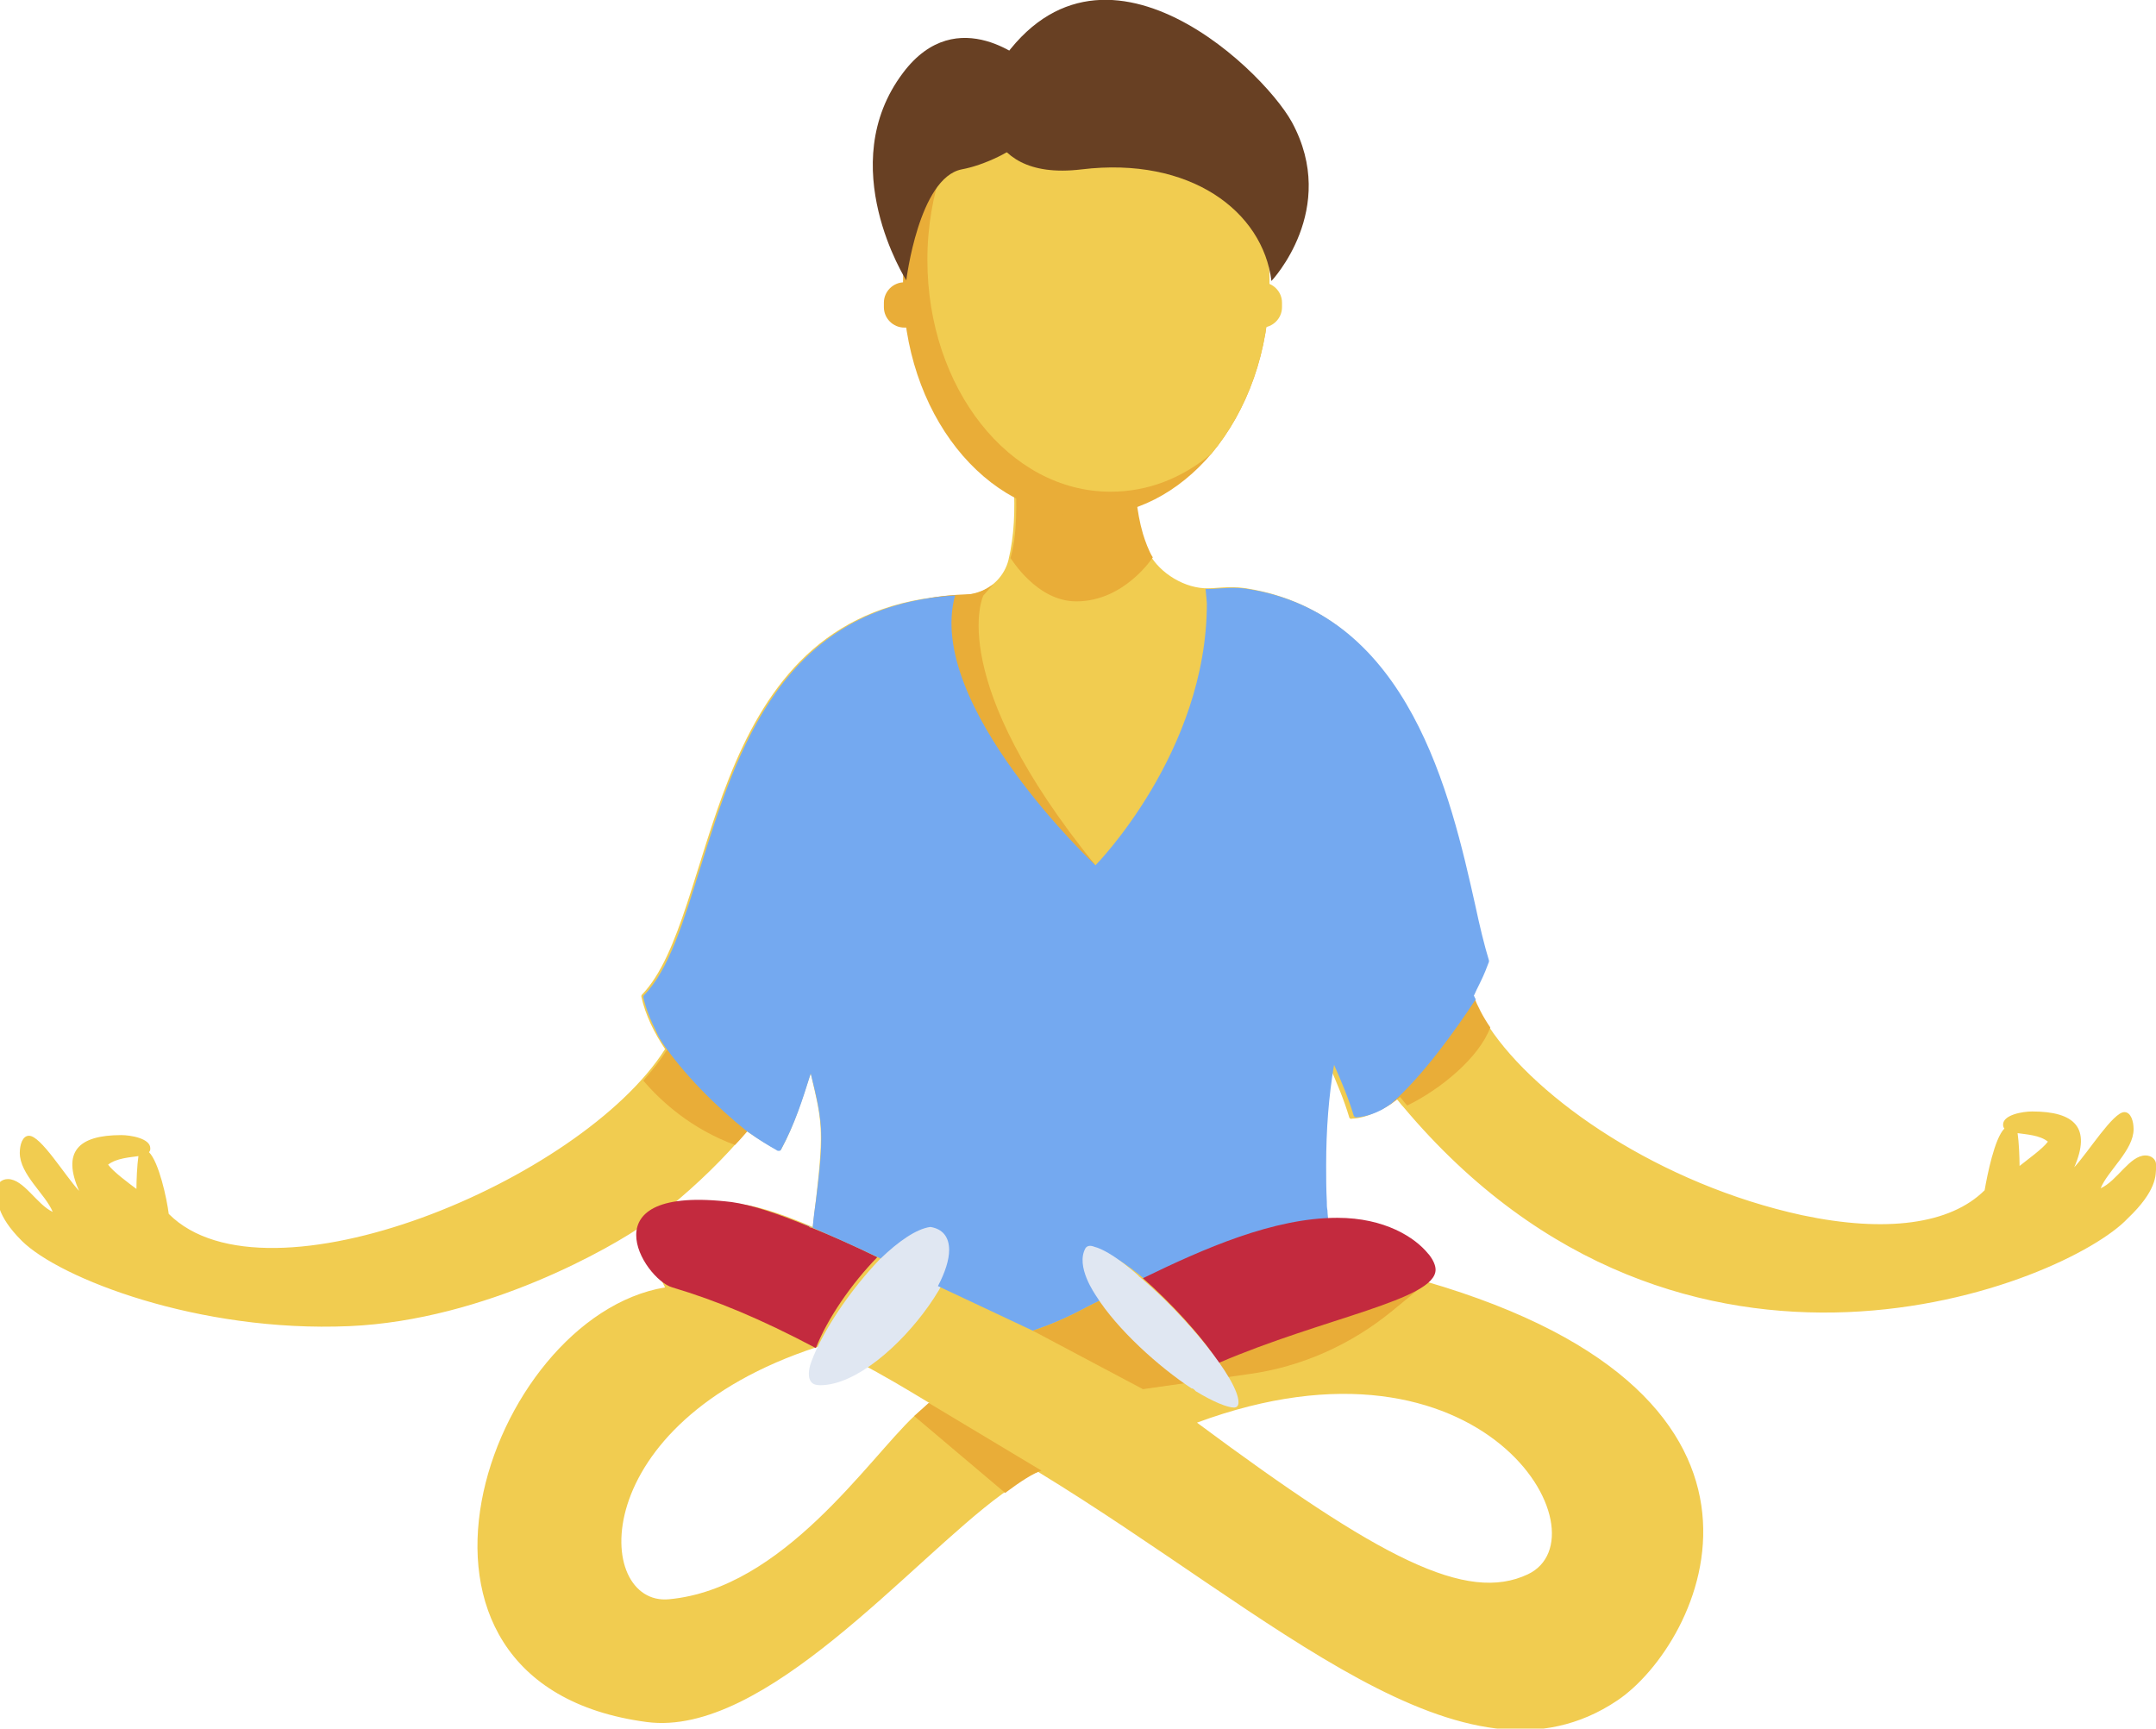 <svg xmlns="http://www.w3.org/2000/svg" viewBox="0 0 333 267" fill="none"><path fill="#F1CC50" d="M333 180.197v-.406c0-.608-.611-1.318-1.629-1.318-2.443 0-4.377 3.955-6.922 5.07 1.119-2.737 5.09-5.881 5.09-9.126 0-1.217-.408-2.637-1.426-2.637-1.73 0-5.497 6.085-7.737 8.519 2.647-6.085.102-8.62-6.515-8.62-1.425 0-4.479.507-4.479 2.028 0 .304.101.507.203.609-1.527 1.521-2.647 7.199-3.054 9.532-5.294 5.273-15.271 6.591-28.2 3.853-21.887-4.766-40.925-17.847-48.356-29.103-1.324-1.927-2.138-3.651-2.444-4.766 0 0 0-.102-.101-.102.712-1.419 1.832-3.752 2.341-5.273v-.203c-4.174-13.486-7.33-52.73-37.362-57.395-2.749-.406-4.785.101-6.414 0-3.664-.203-7.431-2.839-8.755-5.881-.916-2.13-1.527-4.766-1.934-7.808 7.432-1.724-24.229-5.07-18.732-2.434.204 4.056.102 7.91-.814 11.763-.611 2.434-2.545 4.462-5.192 5.172-1.12.304-2.953.304-2.953.304h-.101c-.509 0-1.324 0-3.462.304-35.733 4.665-33.086 49.08-44.895 61.35-.102.101-.102.203-.102.304.611 2.839 2.036 5.679 3.665 8.113-12.929 20.382-61.591 40.562-76.658 25.452-.305-2.433-1.527-8.011-3.054-9.532.204-.203.204-.405.204-.608 0-1.521-3.054-2.028-4.479-2.028-6.719 0-9.162 2.636-6.516 8.619-2.24-2.434-5.905-8.518-7.737-8.518-1.018 0-1.425 1.42-1.425 2.637 0 3.346 3.97 6.388 5.09 9.126-2.443-1.115-4.479-5.07-6.923-5.07-1.018 0-1.629.71-1.629 1.318v.406c-.102 1.318-.204 3.853 3.767 7.808 5.803 5.78 27.283 14.197 50.596 13.183 21.073-.913 40.721-12.27 45.71-15.82-.305.507-.509 1.014-.611 1.521-.305 1.319 3.054 6.997 3.665 8.316-27.487 4.563-47.135 61.248-2.85 67.13 18.223 2.434 40.824-24.946 54.873-35.188 2.545-1.825 4.479-3.143 5.599-3.447 36.547 22.309 65.867 51.209 89.485 35.289 12.929-8.721 31.865-46.85-29.624-64.697l-1.12-3.752c-2.138-2.637-7.025-5.476-13.846-5.476h-.814c-.509-8.011-.407-16.225.916-24.033 1.12 2.535 2.24 5.172 3.054 7.91 0 .101.204.304.407.203 2.546-.102 4.887-1.522 6.821-3.144.408.406.713.913 1.12 1.318 43.267 51.514 102.415 27.278 111.882 17.239 4.48-4.259 4.378-6.693 4.378-8.011zm-311.927 3.448c-1.222-.913-3.563-2.637-4.378-3.752 1.323-1.014 3.36-1.116 4.683-1.318-.204 1.419-.305 3.752-.305 5.07zm94.271-8.924c1.629 1.116 3.054 2.028 4.784 2.941.204.101.408 0 .509-.101 2.138-3.955 3.258-7.809 4.582-11.763 1.628 7.098 2.137 8.213.814 19.469-.204 1.42-.305 2.84-.509 4.259-3.36-1.419-7.737-3.143-11.198-3.549-5.396-.608-8.857-.304-11.097.609 4.479-3.651 8.755-7.809 12.115-11.865zm25.858 44.01c-7.126 6.693-20.259 26.67-37.871 28.292-11.606 1.116-13.133-27.176 22.804-38.939 2.952-.406 15.983 7.808 17.408 8.619l-2.341 2.028zm94.779 24.439c-9.468 4.462-22.702-2.333-51.105-23.425 44.386-16.428 63.525 17.543 51.105 23.425zm75.946-63.074c0-1.319-.102-3.752-.306-5.071 1.324.203 3.462.305 4.683 1.319-.814 1.115-3.258 2.839-4.377 3.752z"></path><path fill="#E9AD38" d="M230.178 158.699c-1.73 4.665-7.635 9.532-12.827 12.067-.407-.405-.713-.912-1.12-1.318-.916.811-1.832 1.42-2.85 1.927 0-.304 0-.507-.102-.811.814-.507 1.629-1.116 2.443-1.724 0-.102 0-.304.102-.304.102-.102.204-.102.305-.102 4.989-4.462 9.468-12.27 11.708-17.036.203.101.407.304.611.507-.306.608-.611 1.217-.917 1.927l.102.101c.611 1.521 1.425 3.144 2.545 4.766zM115.751 174.011v.913c-.102-.101-.204-.101-.306-.203-.61.71-1.221 1.42-1.934 2.13-6.617-2.434-11.3-6.592-14.151-9.938 1.426-1.622 2.647-3.144 3.665-4.766-.61-.913-1.119-1.825-1.628-2.738l.61-.304c.509.912 1.018 1.825 1.629 2.738l.102.101c3.054 4.563 7.432 8.822 12.013 12.067zM181.007 75.141c-1.832 1.014-4.072 1.724-5.497 2.028.203 1.724.509 3.549 1.018 5.273.305 1.014.916 2.738 1.527 3.651 0 0-4.378 6.794-11.81 6.794-6.108 0-9.976-6.49-10.18-6.693.102-.406.204-.71.306-1.217.916-4.056.509-10.14.509-10.242-.815-.406-1.629-.811-2.647-1.42l1.018-.203c7.737 4.462 17.612 5.679 25.756 1.318v.71zM169.198 133.652c-1.324-.811-25.451-22.106-26.571-22.816.916-19.47.814-17.138.916-18.456 1.222-.203 2.647-.406 4.276-.507.509 0 1.527-.102 2.036-.102 1.324-.203 2.443-.71 3.563-1.521l-1.527 1.724c-.102.101-6.006 12.979 17.307 41.677z"></path><path fill="#E0E7F2" d="M126.746 213.965c-.611 0-1.222-.101-1.527-.608-.611-.913-.102-2.536.101-3.043 3.156-8.518 13.947-21.396 19.954-22.207 8.959 1.825-7.635 25.757-18.528 25.858z"></path><path fill="#C32A3E" d="M135.501 194.191c-3.971 4.056-7.737 9.532-9.468 13.994h-.102c-8.45-4.462-15.27-7.301-22.091-9.329-4.48-1.319-13.438-15.921 9.162-13.183 2.952.406 7.025 1.724 11.911 3.752.102.101.204.203.306.203h.101c3.054 1.217 6.516 2.738 10.181 4.563z"></path><path fill="#74A9F0" d="M229.975 148.356v.203c-.306.811-.713 1.926-1.426 3.346-.305.608-.61 1.217-.916 1.927l.102.101c0 .102.102.304.204.406-3.258 4.969-8.145 11.763-12.93 16.022-.509.405-1.018.71-1.527 1.014-1.323.71-2.646 1.115-3.97 1.217-.204 0-.305-.102-.407-.203-.815-2.738-1.934-5.375-3.054-7.91-.815 4.766-1.222 9.938-1.222 15.515 0 1.826 0 3.651.102 5.578 0 .507 0 .912.102 1.419 0 .507.101 1.014.101 1.521-9.264.406-19.749 4.868-28.403 9.025-1.934-1.622-6.719-5.475-7.94-3.346-.815 1.318-.611 2.839 0 4.36.305.812.712 1.623 1.119 2.333-2.646 1.217-4.988 2.839-10.384 4.664-4.683-2.23-10.384-4.867-14.659-6.895 1.12-2.13 1.73-4.056 1.73-5.577 0-2.029-1.018-3.245-2.85-3.55h-.102c-2.138.305-4.887 2.231-7.635 4.868-3.563-1.724-9.264-4.259-12.217-5.476.509.203 1.12.406 1.731.71.102-1.42.305-2.84.509-4.259.407-3.245.814-6.592.814-9.735 0-3.448-.814-6.49-1.527-9.431 0-.101-.101-.203-.101-.405-1.222 3.954-2.444 7.808-4.582 11.763 0 .101-.101.101-.203.202h-.306c-1.425-.811-2.952-1.723-4.479-2.839-.102-.101-.204-.101-.305-.203-4.683-3.752-9.774-8.822-13.133-13.791-.305-.507-.611-1.014-.814-1.521-.917-1.825-1.629-3.549-2.037-5.374 0-.102 0-.203.102-.305 3.869-3.954 6.108-11.357 8.755-19.875 5.6-17.949 12.624-40.258 39.297-41.88-4.683 16.934 21.684 41.678 21.684 41.678s17.205-17.442 17.205-40.461c0-.203-.102-1.115-.204-2.231h1.12c1.527-.101 3.461-.304 5.294 0 25.043 3.853 31.457 31.942 35.224 48.776.712 3.347 1.425 6.288 2.138 8.62z"></path><path fill="#E0E7F2" d="M223.052 149.066c0 .101 0 .101 0 0h-.204.204z"></path><path fill="#E9AD38" d="M160.85 227.148c-1.222.405-3.156 1.622-5.599 3.448l-14.049-11.865 2.239-2.028 17.409 10.445zM188.235 210.517l-11.707 4.057-17.002-9.026c5.396-1.825 7.738-3.447 10.384-4.664-.407-.71-.814-1.521-1.119-2.333l7.838.812 11.606 11.154z"></path><path fill="#E9AD38" d="M176.528 214.574l16.39-2.333c8.144-1.115 15.78-4.563 22.091-9.735l5.803-4.766-12.623-2.332-31.661 19.166z"></path><path fill="#C32A3E" d="M221.729 196.118c0 4.664-17.205 7.402-33.494 14.399-2.545-4.056-7.432-9.329-11.707-13.081 9.366-4.563 20.157-9.329 30.032-9.329 7.33 0 12.013 3.042 14.049 5.577l.101.101c.713.913 1.019 1.724 1.019 2.333z"></path><path fill="#E0E7F2" d="M191.289 216.602c0 .608-.305.811-.712.811-1.018 0-3.258-.913-5.905-2.535 0 0-.407-.507-.611-.406-5.09-3.346-11.504-9.126-14.761-14.298-.102-.203-3.258-4.563-1.629-7.403.305-.405.814-.405 1.323-.202 2.749.709 6.821 4.461 6.821 4.461.102.102.102.203.204.203 6.922 5.78 15.27 15.819 15.27 19.369z"></path><path fill="#E9AD38" d="M196.074 43.908c0 10.343-3.461 19.571-8.959 26.163-5.09 5.983-11.809 9.633-19.342 9.633-15.678 0-28.302-16.022-28.302-35.796 0-12.473 5.09-23.526 12.827-29.915 4.48-3.752 9.774-5.881 15.576-5.881 15.576 0 28.2 16.022 28.2 35.796z"></path><path fill="#F1CC50" d="M196.074 43.908c0 10.343-3.461 19.571-8.959 26.163-4.479 3.752-9.773 5.881-15.576 5.881-15.677 0-28.301-16.022-28.301-35.796 0-10.343 3.461-19.571 8.959-26.163 4.479-3.752 9.773-5.881 15.576-5.881 15.677 0 28.301 16.022 28.301 35.796z"></path><path fill="#E9AD38" d="M142.22 50.601h-2.545c-1.731 0-3.156-1.42-3.156-3.143v-.71c0-1.724 1.425-3.143 3.156-3.143h2.545v6.997z"></path><path fill="#F1CC50" d="M192.307 50.601h2.545c1.731 0 3.156-1.42 3.156-3.143v-.71c0-1.724-1.425-3.143-3.156-3.143h-2.545v6.997z"></path><path fill="#684023" d="M152.298 13.386s-2.036 14.805 14.762 12.777c16.798-2.028 27.996 6.49 29.319 17.239 0 0 10.486-11.053 3.156-24.54-4.683-8.518-31.864-34.579-47.237-5.476z"></path><path fill="#684023" d="M158.814 9.836S147.921 0 139.471 11.256c-10.791 14.298.509 32.044.509 32.044s1.934-15.819 8.552-17.137c6.617-1.217 19.444-8.518 10.282-16.326z"></path></svg>